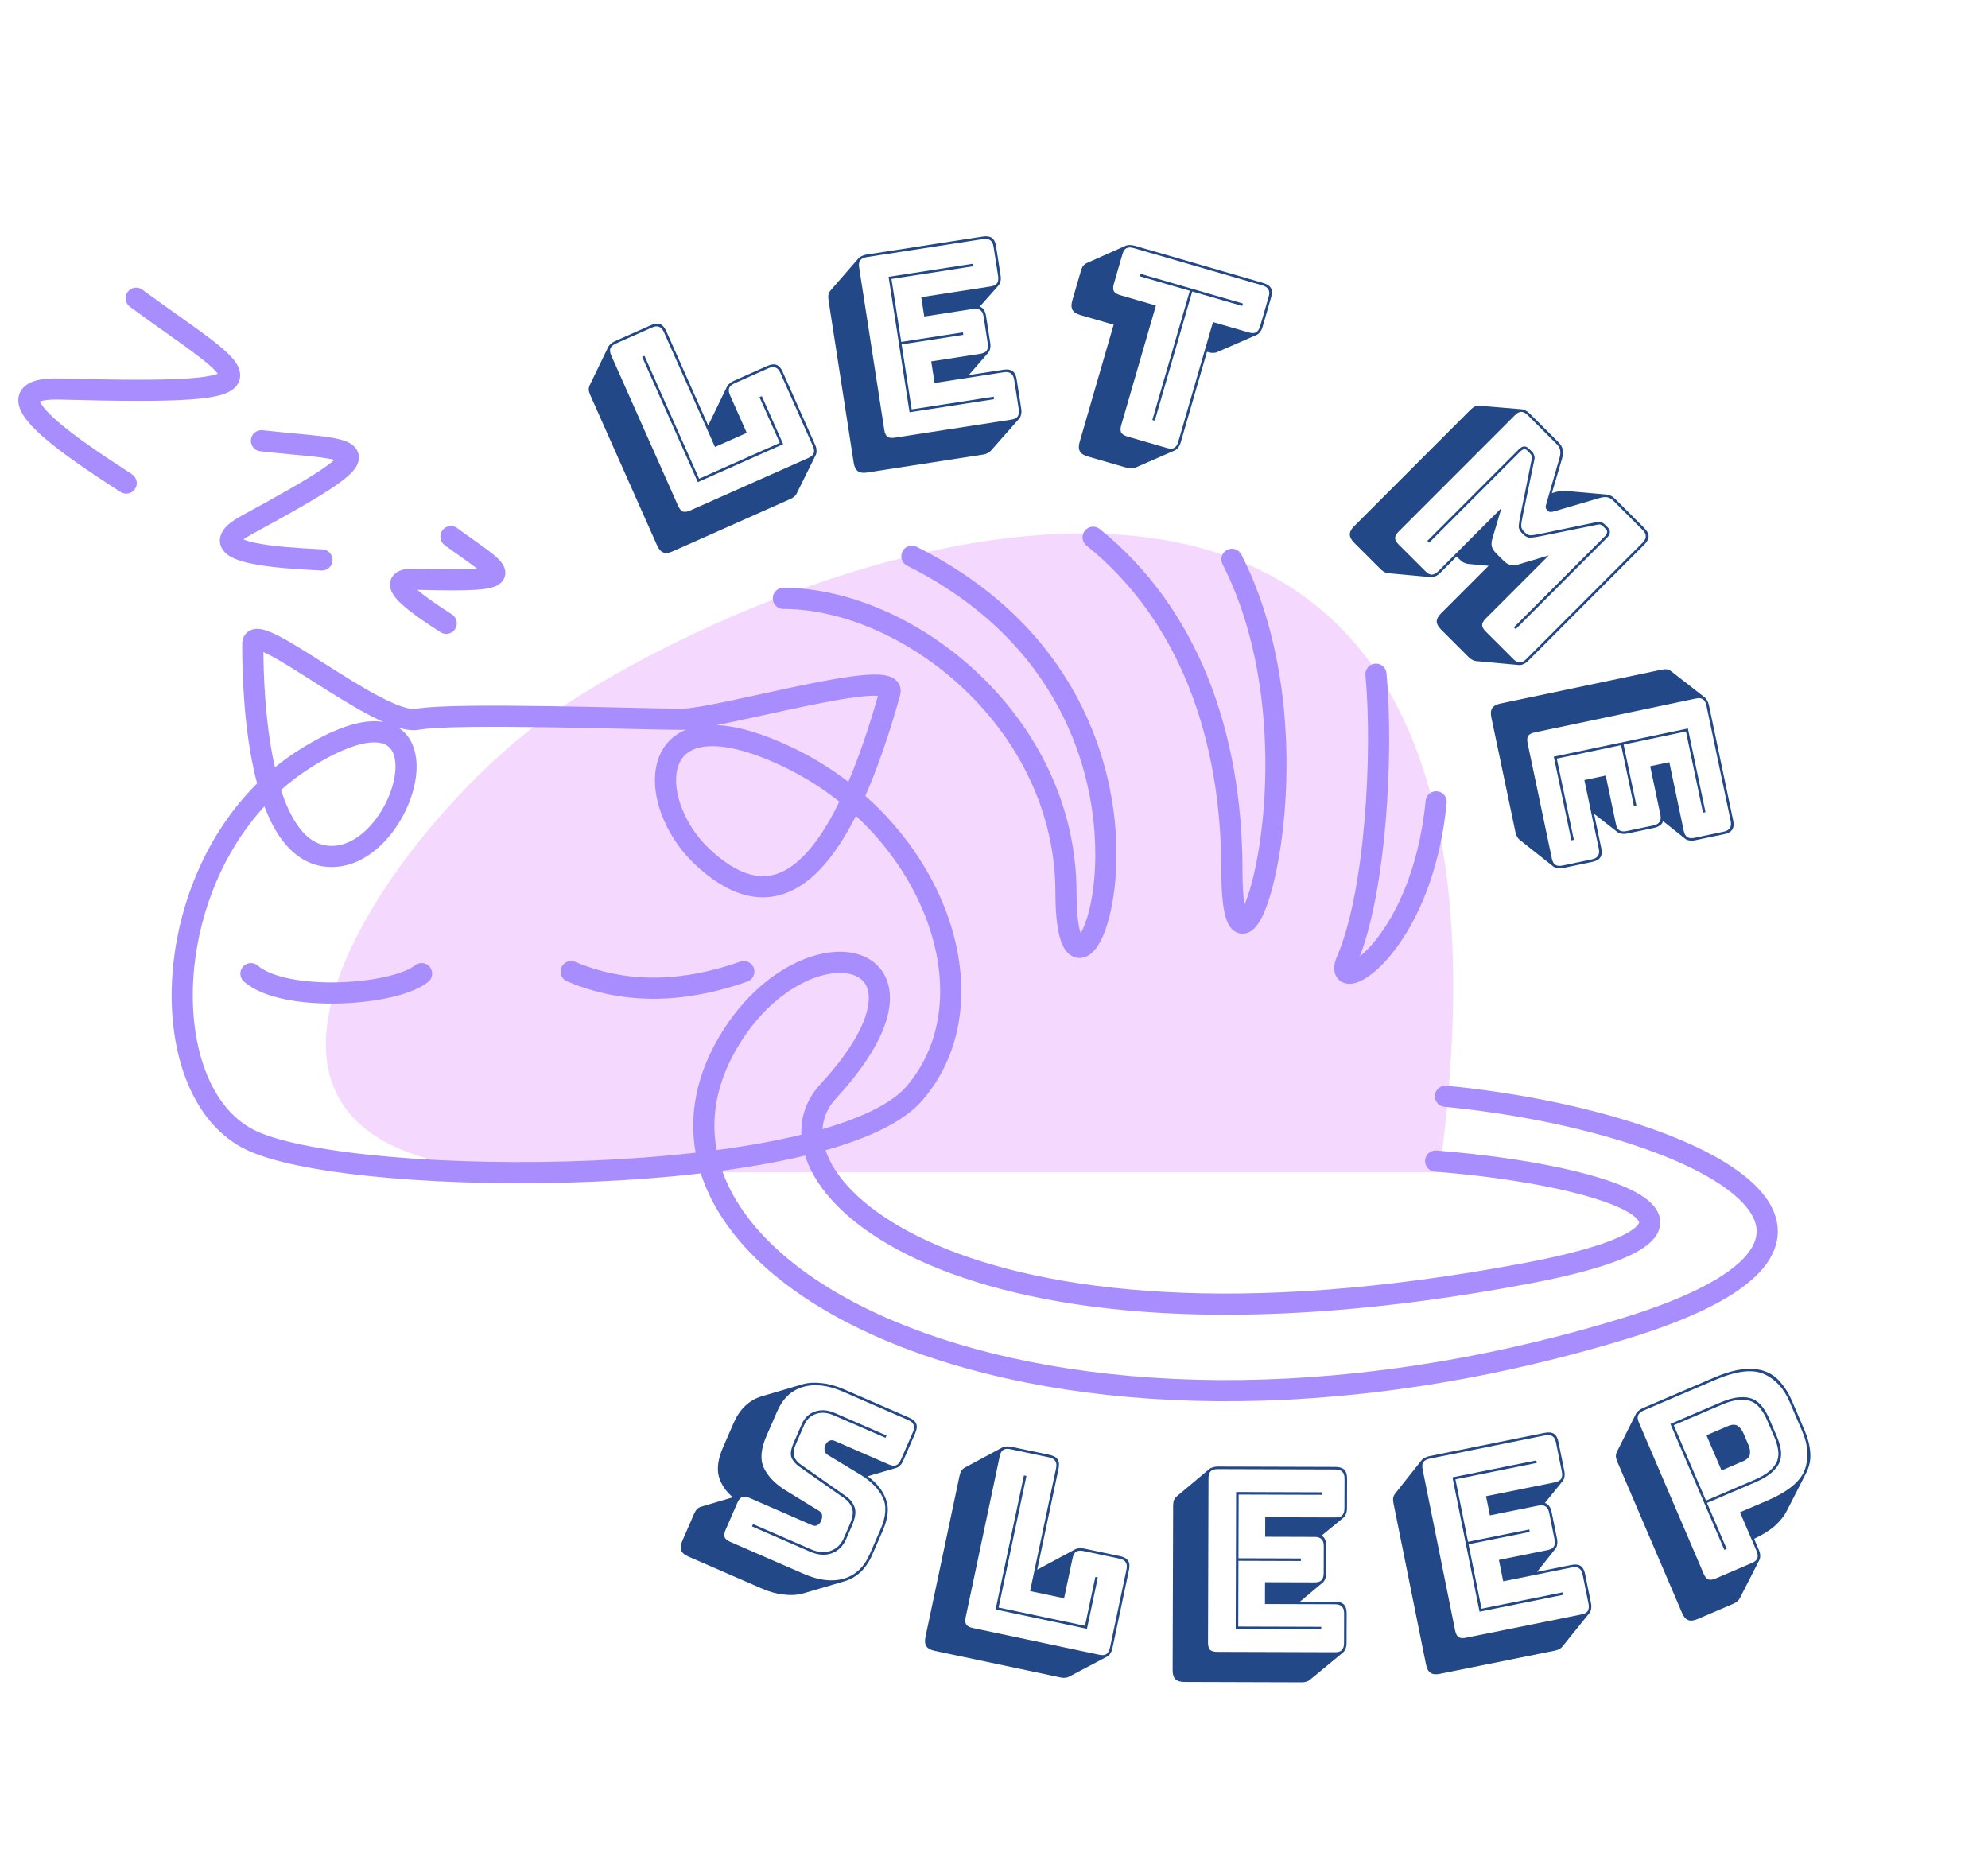 <svg width="188" height="177" viewBox="0 0 188 177" fill="none" xmlns="http://www.w3.org/2000/svg">
<path d="M136.122 110.851C148.069 23.796 74.712 51.712 51.675 67.859C37.927 77.495 12.603 110.851 51.604 110.851L136.122 110.851Z" fill="#F4D8FE"/>
<path fill-rule="evenodd" clip-rule="evenodd" d="M24.312 61.467C24.312 61.467 24.315 61.467 24.322 61.467C24.316 61.467 24.312 61.467 24.312 61.467ZM24.908 61.663C25.043 61.721 25.201 61.796 25.384 61.888C26.45 62.428 27.905 63.353 29.539 64.391C29.63 64.449 29.722 64.507 29.814 64.566C31.53 65.656 33.402 66.836 35.075 67.701C35.474 67.908 35.868 68.1 36.253 68.27C35.397 68.123 34.415 68.21 33.326 68.513C31.981 68.887 30.404 69.609 28.571 70.734C27.661 71.292 26.804 71.905 25.998 72.565C25.935 72.285 25.875 72.002 25.819 71.716C25.039 67.784 24.925 63.601 24.908 61.663ZM24.313 74.086C24.139 73.433 23.988 72.769 23.857 72.105C22.905 67.306 22.905 62.203 22.905 60.892V60.885C22.905 60.535 23.013 60.066 23.44 59.745C23.824 59.456 24.259 59.45 24.529 59.478C25.067 59.533 25.698 59.805 26.288 60.104C27.445 60.69 28.978 61.664 30.565 62.673C30.672 62.741 30.779 62.81 30.887 62.878C32.616 63.977 34.413 65.108 35.993 65.925C36.783 66.333 37.49 66.648 38.086 66.841C38.707 67.042 39.093 67.072 39.292 67.035C40.281 66.855 42.151 66.776 44.362 66.746C46.606 66.715 49.293 66.735 51.972 66.776C54.673 66.817 57.354 66.878 59.58 66.929C61.792 66.979 63.555 67.019 64.442 67.019C65.207 67.019 66.816 66.732 68.926 66.291C69.843 66.099 70.871 65.874 71.931 65.642C73.19 65.367 74.494 65.082 75.711 64.831C77.996 64.358 80.206 63.95 81.812 63.826C82.59 63.766 83.347 63.761 83.918 63.91C84.199 63.983 84.585 64.13 84.866 64.471C85.198 64.874 85.234 65.359 85.116 65.769C84.05 69.575 82.953 72.71 81.831 75.259C85.342 78.374 87.957 82.187 89.456 86.15C91.815 92.385 91.448 99.124 87.253 104.018C86.139 105.318 84.431 106.385 82.379 107.273C80.314 108.166 77.822 108.91 75.061 109.522C69.537 110.745 62.837 111.458 56.093 111.744C49.345 112.029 42.523 111.887 36.745 111.386C31.012 110.889 26.177 110.03 23.494 108.818C20.671 107.544 18.696 105.004 17.532 101.899C16.368 98.793 15.986 95.056 16.384 91.224C17.011 85.191 19.59 78.774 24.313 74.086ZM80.941 77.151C83.992 79.976 86.264 83.366 87.585 86.858C89.766 92.621 89.323 98.53 85.734 102.716C84.903 103.686 83.51 104.605 81.585 105.437C79.674 106.264 77.314 106.974 74.628 107.569C69.258 108.758 62.682 109.463 56.008 109.745C49.339 110.027 42.602 109.886 36.918 109.393C31.189 108.897 26.66 108.054 24.317 106.996C22.113 106 20.44 103.959 19.405 101.197C18.369 98.434 18.001 95.017 18.373 91.431C18.929 86.081 21.114 80.489 25.002 76.256C25.341 77.154 25.738 77.996 26.203 78.743C27.357 80.594 29.029 81.991 31.364 81.991C33.648 81.991 35.589 80.609 36.944 78.914C38.304 77.212 39.213 75.031 39.373 73.087C39.507 71.465 39.107 69.718 37.683 68.81C38.339 69.003 39.026 69.117 39.65 69.003C40.445 68.859 42.142 68.776 44.39 68.745C46.605 68.715 49.269 68.735 51.941 68.776C54.591 68.816 57.26 68.876 59.493 68.927C61.74 68.978 63.545 69.019 64.442 69.019C64.574 69.019 64.721 69.013 64.88 69.002C63.66 69.497 62.804 70.383 62.339 71.537C61.711 73.094 61.859 74.981 62.468 76.746C63.083 78.53 64.205 80.31 65.702 81.719C67.139 83.072 68.721 84.159 70.418 84.618C72.161 85.089 73.961 84.877 75.718 83.747C77.435 82.643 79.058 80.698 80.605 77.799C80.717 77.588 80.829 77.372 80.941 77.151ZM80.226 73.933C81.167 71.717 82.105 69.028 83.03 65.795C82.773 65.78 82.422 65.785 81.966 65.82C80.502 65.933 78.407 66.315 76.117 66.789C74.862 67.049 73.614 67.322 72.395 67.588C71.35 67.817 70.325 68.041 69.336 68.248C68.792 68.362 68.262 68.47 67.758 68.567C69.675 68.647 72.051 69.315 74.925 70.683C76.839 71.595 78.612 72.692 80.226 73.933ZM83.468 65.863C83.468 65.863 83.465 65.862 83.459 65.859C83.465 65.861 83.468 65.863 83.468 65.863ZM79.375 75.806C79.197 76.173 79.018 76.523 78.84 76.858C77.376 79.604 75.952 81.219 74.636 82.065C73.361 82.885 72.144 83.013 70.94 82.687C69.69 82.349 68.392 81.504 67.073 80.263C65.814 79.077 64.869 77.574 64.359 76.094C63.842 74.596 63.809 73.24 64.194 72.284C64.546 71.411 65.303 70.726 66.801 70.585C68.37 70.438 70.731 70.901 74.065 72.489C75.998 73.409 77.775 74.533 79.375 75.806ZM26.577 74.702C27.511 73.869 28.523 73.109 29.617 72.438C31.351 71.374 32.754 70.748 33.862 70.44C34.976 70.13 35.727 70.158 36.211 70.314C37.015 70.573 37.507 71.388 37.38 72.923C37.256 74.425 36.524 76.237 35.381 77.666C34.233 79.102 32.809 79.991 31.364 79.991C29.969 79.991 28.844 79.199 27.9 77.685C27.378 76.847 26.941 75.83 26.577 74.702Z" fill="#A88DFF"/>
<path fill-rule="evenodd" clip-rule="evenodd" d="M75.81 93.003C73.816 94.034 71.692 95.887 69.965 98.67C66.741 103.865 66.879 108.977 69.659 113.567C72.479 118.224 78.079 122.427 85.93 125.488C101.611 131.602 125.873 132.999 153.137 124.732C156.693 123.654 159.429 122.551 161.459 121.453C163.499 120.35 164.763 119.285 165.45 118.313C166.114 117.375 166.238 116.536 166.03 115.746C165.809 114.907 165.174 113.987 164.049 113.025C161.794 111.095 157.902 109.28 153.022 107.802C148.17 106.333 142.441 105.227 136.596 104.66C136.046 104.607 135.644 104.118 135.697 103.568C135.751 103.019 136.239 102.616 136.789 102.67C142.749 103.247 148.609 104.376 153.602 105.888C158.568 107.392 162.777 109.305 165.349 111.505C166.638 112.607 167.599 113.853 167.964 115.237C168.342 116.67 168.043 118.111 167.083 119.468C166.147 120.791 164.586 122.035 162.41 123.212C160.224 124.395 157.352 125.544 153.718 126.646C126.114 135.016 101.381 133.66 85.204 127.352C77.125 124.202 71.081 119.776 67.948 114.603C64.774 109.362 64.65 103.441 68.266 97.615C70.168 94.55 72.552 92.436 74.892 91.226C77.201 90.032 79.581 89.668 81.404 90.322C82.335 90.656 83.121 91.26 83.615 92.142C84.106 93.019 84.261 94.082 84.096 95.256C83.77 97.57 82.187 100.476 79.047 103.884C77.534 105.526 77.305 107.755 78.739 110.237C80.203 112.77 83.398 115.506 88.613 117.742C99.021 122.203 117.128 124.512 143.981 119.467C146.816 118.934 149.051 118.394 150.762 117.858C152.488 117.319 153.626 116.8 154.306 116.335C154.644 116.104 154.829 115.913 154.922 115.777C155.007 115.654 155.004 115.597 155.004 115.588L155.004 115.587C155.002 115.551 154.946 115.282 154.298 114.836C153.049 113.977 150.556 113.121 147.198 112.396C143.886 111.681 139.868 111.122 135.685 110.79C135.134 110.746 134.724 110.264 134.767 109.714C134.811 109.163 135.293 108.752 135.843 108.796C140.095 109.134 144.203 109.704 147.62 110.441C150.991 111.169 153.83 112.087 155.431 113.188C156.208 113.722 156.956 114.48 157.002 115.498C157.049 116.557 156.324 117.377 155.435 117.985C154.514 118.616 153.157 119.205 151.36 119.767C149.548 120.334 147.232 120.891 144.351 121.432C117.271 126.521 98.725 124.252 87.825 119.58C82.386 117.249 78.765 114.28 77.007 111.238C75.219 108.144 75.363 104.93 77.577 102.528C80.611 99.236 81.873 96.697 82.115 94.978C82.233 94.136 82.103 93.535 81.87 93.12C81.641 92.711 81.265 92.397 80.729 92.204C79.616 91.805 77.836 91.956 75.81 93.003Z" fill="#A88DFF"/>
<path fill-rule="evenodd" clip-rule="evenodd" d="M71.287 91.545C71.469 92.067 71.194 92.637 70.673 92.82C66.69 94.214 60.372 95.661 53.619 92.796C53.11 92.581 52.873 91.994 53.089 91.485C53.304 90.977 53.891 90.74 54.4 90.955C60.48 93.534 66.218 92.26 70.012 90.932C70.534 90.749 71.104 91.024 71.287 91.545Z" fill="#A88DFF"/>
<path fill-rule="evenodd" clip-rule="evenodd" d="M40.656 91.452C40.998 91.886 40.922 92.515 40.488 92.856C39.627 93.533 38.293 94.009 36.856 94.331C35.385 94.66 33.678 94.855 31.968 94.893C30.26 94.93 28.518 94.812 26.983 94.499C25.473 94.192 24.044 93.673 23.072 92.823C22.657 92.459 22.615 91.827 22.978 91.412C23.342 90.996 23.974 90.954 24.389 91.317C24.974 91.829 25.999 92.258 27.382 92.539C28.738 92.816 30.327 92.928 31.924 92.893C33.521 92.858 35.095 92.676 36.419 92.379C37.777 92.076 38.752 91.677 39.252 91.284C39.686 90.943 40.315 91.018 40.656 91.452Z" fill="#A88DFF"/>
<path fill-rule="evenodd" clip-rule="evenodd" d="M15.729 31.486C14.696 30.753 13.543 29.935 12.281 29.007C11.837 28.68 11.741 28.054 12.069 27.609C12.396 27.164 13.022 27.069 13.467 27.396C14.652 28.268 15.795 29.08 16.837 29.82C18.044 30.677 19.116 31.439 19.964 32.088C20.764 32.7 21.448 33.273 21.919 33.8C22.155 34.064 22.373 34.354 22.52 34.668C22.668 34.985 22.772 35.389 22.676 35.828C22.477 36.73 21.622 37.125 20.965 37.326C20.223 37.553 19.199 37.694 17.905 37.782C15.3 37.96 11.326 37.937 5.678 37.786C4.692 37.759 4.115 37.846 3.813 37.954C3.798 37.96 3.784 37.965 3.771 37.97C3.805 38.048 3.867 38.167 3.986 38.335C4.232 38.682 4.622 39.1 5.138 39.572C6.971 41.246 9.916 43.168 11.786 44.389C12.041 44.556 12.276 44.709 12.486 44.847C12.947 45.151 13.075 45.771 12.771 46.232C12.467 46.693 11.847 46.821 11.386 46.517C11.188 46.387 10.961 46.239 10.711 46.076C8.863 44.871 5.756 42.845 3.789 41.049C3.226 40.534 2.719 40.006 2.354 39.49C2.016 39.014 1.668 38.367 1.741 37.665C1.828 36.816 2.455 36.317 3.138 36.072C3.791 35.837 4.665 35.758 5.732 35.786C11.388 35.938 15.272 35.957 17.769 35.787C19.026 35.701 19.864 35.571 20.38 35.413C20.469 35.386 20.54 35.361 20.597 35.338C20.555 35.281 20.5 35.213 20.429 35.133C20.09 34.755 19.534 34.277 18.748 33.676C17.905 33.03 16.893 32.312 15.729 31.486ZM20.803 35.231C20.803 35.232 20.802 35.233 20.799 35.235C20.801 35.233 20.802 35.231 20.803 35.231ZM3.66 38.026C3.66 38.025 3.661 38.024 3.666 38.02C3.662 38.024 3.66 38.026 3.66 38.026Z" fill="#A88DFF"/>
<path fill-rule="evenodd" clip-rule="evenodd" d="M27.677 42.98C26.769 42.895 25.751 42.8 24.614 42.673C24.065 42.612 23.669 42.118 23.73 41.569C23.791 41.02 24.286 40.624 24.835 40.685C25.878 40.801 26.884 40.896 27.804 40.983C28.876 41.084 29.832 41.174 30.598 41.274C31.322 41.369 31.979 41.483 32.49 41.651C32.746 41.735 33.015 41.848 33.251 42.013C33.49 42.179 33.751 42.44 33.873 42.826C34.125 43.621 33.627 44.285 33.283 44.654C32.878 45.088 32.267 45.56 31.486 46.085C29.908 47.145 27.403 48.572 23.817 50.516C23.45 50.715 23.198 50.882 23.029 51.013C23.278 51.116 23.621 51.218 24.051 51.313C25.778 51.693 28.287 51.83 29.901 51.919C30.122 51.931 30.326 51.942 30.508 51.953C31.06 51.985 31.48 52.459 31.448 53.01C31.416 53.561 30.942 53.982 30.391 53.95C30.222 53.94 30.028 53.929 29.814 53.917C28.227 53.831 25.525 53.685 23.622 53.266C23.075 53.146 22.545 52.993 22.105 52.791C21.708 52.609 21.176 52.294 20.925 51.732C20.613 51.036 20.887 50.384 21.265 49.938C21.622 49.516 22.177 49.13 22.864 48.758C26.457 46.81 28.882 45.425 30.37 44.425C30.953 44.033 31.358 43.723 31.624 43.482C31.311 43.403 30.888 43.329 30.339 43.257C29.579 43.158 28.697 43.076 27.677 42.98ZM31.971 43.097C31.972 43.097 31.969 43.103 31.962 43.115C31.966 43.103 31.97 43.097 31.971 43.097Z" fill="#A88DFF"/>
<path fill-rule="evenodd" clip-rule="evenodd" d="M43.685 52.725C43.204 52.384 42.661 51.999 42.048 51.548C41.604 51.221 41.508 50.595 41.836 50.15C42.163 49.705 42.789 49.61 43.234 49.937C43.77 50.332 44.303 50.711 44.794 51.059C45.371 51.47 45.891 51.839 46.29 52.145C46.67 52.435 47.024 52.729 47.281 53.016C47.409 53.16 47.548 53.34 47.648 53.552C47.749 53.768 47.837 54.079 47.758 54.435C47.597 55.17 46.916 55.433 46.593 55.532C46.185 55.657 45.654 55.726 45.038 55.768C43.822 55.851 42.003 55.842 39.47 55.776C40.3 56.508 41.568 57.337 42.416 57.891C42.537 57.97 42.65 58.043 42.751 58.11C43.212 58.413 43.34 59.034 43.036 59.495C42.732 59.956 42.112 60.084 41.651 59.78C41.561 59.721 41.457 59.653 41.341 59.578C40.48 59.017 38.979 58.038 38.02 57.163C37.744 56.91 37.474 56.633 37.272 56.346C37.096 56.099 36.834 55.659 36.889 55.129C36.959 54.452 37.464 54.09 37.894 53.936C38.294 53.792 38.782 53.757 39.304 53.771C41.96 53.842 43.759 53.85 44.902 53.773C44.974 53.768 45.041 53.762 45.106 53.757C45.096 53.749 45.085 53.741 45.075 53.733C44.68 53.431 44.221 53.105 43.685 52.725ZM46.103 53.583C46.104 53.583 46.095 53.588 46.074 53.596C46.091 53.587 46.102 53.582 46.103 53.583ZM38.853 55.107C38.853 55.107 38.855 55.111 38.858 55.119C38.854 55.111 38.852 55.107 38.853 55.107Z" fill="#A88DFF"/>
<path fill-rule="evenodd" clip-rule="evenodd" d="M85.338 52.15C85.585 51.656 86.186 51.456 86.68 51.703C101.845 59.286 105.626 72.236 105.581 80.933C105.57 83.105 105.321 85.029 104.944 86.555C104.58 88.027 104.06 89.285 103.399 89.972C103.067 90.316 102.495 90.717 101.771 90.554C101.088 90.4 100.7 89.834 100.484 89.366C100.035 88.396 99.808 86.752 99.808 84.445C99.808 76.662 96.214 69.947 91.163 65.162C86.097 60.362 79.65 57.584 74.075 57.584C73.523 57.584 73.075 57.136 73.075 56.584C73.075 56.031 73.523 55.584 74.075 55.584C80.259 55.584 87.178 58.631 92.539 63.71C97.914 68.803 101.808 76.018 101.808 84.445C101.808 86.406 101.985 87.613 102.196 88.258C102.445 87.84 102.744 87.121 103.002 86.075C103.337 84.72 103.571 82.956 103.581 80.923C103.623 72.799 100.116 60.657 85.785 53.492C85.291 53.245 85.091 52.644 85.338 52.15ZM101.898 88.639C101.898 88.639 101.901 88.637 101.906 88.634C101.9 88.638 101.898 88.64 101.898 88.639ZM102.39 88.687C102.395 88.692 102.397 88.695 102.397 88.695C102.397 88.695 102.395 88.693 102.39 88.687Z" fill="#A88DFF"/>
<path fill-rule="evenodd" clip-rule="evenodd" d="M102.594 50.176C102.941 49.746 103.57 49.679 104 50.026C113.293 57.529 117.5 69.24 117.5 82.376C117.5 83.811 117.576 84.841 117.689 85.533C117.797 85.288 117.909 84.997 118.022 84.662C118.385 83.594 118.739 82.144 119.026 80.406C120.178 73.418 120.158 62.248 115.609 53.343C115.358 52.852 115.553 52.249 116.045 51.998C116.537 51.747 117.139 51.942 117.39 52.434C122.208 61.865 122.188 73.519 120.999 80.731C120.7 82.544 120.323 84.105 119.917 85.304C119.714 85.902 119.498 86.429 119.271 86.859C119.056 87.265 118.784 87.677 118.434 87.952C118.251 88.096 117.996 88.242 117.676 88.282C117.332 88.326 117.008 88.235 116.743 88.056C116.286 87.748 116.061 87.22 115.929 86.798C115.644 85.88 115.5 84.411 115.5 82.376C115.5 69.645 111.43 58.595 102.744 51.582C102.314 51.235 102.247 50.605 102.594 50.176Z" fill="#A88DFF"/>
<path fill-rule="evenodd" clip-rule="evenodd" d="M130.03 62.756C130.58 62.705 131.067 63.109 131.118 63.659C131.47 67.436 131.468 72.67 131.033 77.762C130.632 82.449 129.856 87.119 128.597 90.44C128.935 90.167 129.319 89.8 129.728 89.334C131.714 87.067 134.146 82.607 134.818 75.726C134.871 75.176 135.36 74.774 135.91 74.828C136.46 74.881 136.862 75.37 136.808 75.92C136.1 83.178 133.519 88.042 131.232 90.652C130.66 91.305 130.096 91.828 129.574 92.213C129.069 92.585 128.539 92.876 128.035 92.984C127.781 93.039 127.458 93.063 127.13 92.956C126.766 92.837 126.467 92.579 126.304 92.214C126.157 91.884 126.155 91.546 126.193 91.274C126.232 90.994 126.324 90.709 126.446 90.428C127.758 87.392 128.611 82.611 129.04 77.591C129.467 72.595 129.465 67.483 129.127 63.845C129.076 63.295 129.48 62.807 130.03 62.756ZM127.597 91.032C127.597 91.032 127.599 91.031 127.602 91.031C127.599 91.032 127.597 91.032 127.597 91.032ZM128.172 91.564C128.172 91.567 128.172 91.569 128.172 91.569C128.172 91.569 128.172 91.567 128.172 91.564Z" fill="#A88DFF"/>
<path d="M74.762 47.179L63.599 52.142C63.248 52.298 62.957 52.331 62.724 52.242C62.492 52.153 62.298 51.933 62.142 51.582L55.824 37.371C55.739 37.181 55.69 37.011 55.675 36.859C55.675 36.702 55.707 36.556 55.77 36.423L57.536 32.775C57.583 32.684 57.659 32.598 57.763 32.517C57.875 32.414 58.004 32.331 58.15 32.266L61.55 30.754C61.9 30.598 62.192 30.565 62.424 30.654C62.657 30.744 62.851 30.964 63.007 31.315L66.975 40.24L66.999 40.177L68.766 36.529C68.813 36.438 68.888 36.352 68.992 36.27C69.104 36.168 69.234 36.084 69.38 36.019L72.56 34.605C72.91 34.45 73.202 34.416 73.434 34.505C73.667 34.595 73.861 34.815 74.017 35.166L77.088 42.074C77.173 42.264 77.215 42.438 77.215 42.595C77.23 42.746 77.205 42.889 77.142 43.022L75.344 46.658C75.311 46.742 75.239 46.836 75.127 46.938C75.03 47.034 74.908 47.114 74.762 47.179ZM76.43 43.312C76.708 43.188 76.88 43.042 76.945 42.873C77.018 42.683 76.992 42.449 76.869 42.171L73.798 35.263C73.674 34.986 73.52 34.817 73.337 34.759C73.162 34.679 72.935 34.701 72.657 34.825L69.477 36.239C69.199 36.362 69.024 36.519 68.951 36.709C68.886 36.878 68.915 37.101 69.039 37.379L70.618 40.932L67.614 42.268L62.788 31.412C62.664 31.134 62.51 30.966 62.327 30.908C62.151 30.828 61.925 30.85 61.647 30.974L58.248 32.485C57.97 32.608 57.795 32.765 57.721 32.955C57.657 33.124 57.686 33.348 57.809 33.625L64.127 47.836C64.251 48.114 64.4 48.293 64.576 48.372C64.76 48.431 64.99 48.398 65.268 48.275L76.43 43.312ZM65.991 45.589L60.726 33.747L60.946 33.649L66.113 45.272L73.745 41.879L71.824 37.559L72.043 37.462L74.062 42.001L65.991 45.589Z" fill="#224887"/>
<path d="M92.997 42.979L81.992 44.685C81.612 44.744 81.322 44.7 81.121 44.553C80.921 44.406 80.791 44.142 80.732 43.763L78.35 28.394C78.318 28.189 78.315 28.011 78.34 27.862C78.382 27.709 78.45 27.577 78.546 27.465L81.205 24.406C81.274 24.331 81.37 24.267 81.491 24.216C81.626 24.146 81.773 24.099 81.931 24.075L92.935 22.369C93.315 22.311 93.605 22.355 93.806 22.502C94.007 22.649 94.137 22.912 94.195 23.291L94.626 26.066C94.657 26.272 94.653 26.451 94.612 26.603C94.586 26.752 94.525 26.883 94.429 26.995L92.651 28.995C92.821 29.05 92.95 29.151 93.038 29.299C93.141 29.445 93.213 29.645 93.252 29.898L93.645 32.435C93.677 32.641 93.673 32.82 93.631 32.972C93.606 33.122 93.545 33.252 93.449 33.364L91.614 35.47L94.887 34.963C95.267 34.904 95.557 34.948 95.758 35.095C95.959 35.242 96.088 35.505 96.147 35.885L96.577 38.66C96.609 38.865 96.605 39.044 96.563 39.196C96.538 39.346 96.477 39.477 96.381 39.589L93.695 42.628C93.642 42.701 93.547 42.772 93.412 42.842C93.293 42.909 93.155 42.955 92.997 42.979ZM95.619 39.683C95.919 39.636 96.123 39.54 96.23 39.394C96.35 39.229 96.387 38.997 96.34 38.697L95.91 35.922C95.864 35.621 95.759 35.419 95.597 35.314C95.449 35.192 95.224 35.154 94.924 35.2L88.378 36.215L88.062 34.175L92.687 33.458C92.987 33.412 93.191 33.315 93.298 33.169C93.418 33.005 93.455 32.773 93.408 32.472L93.015 29.934C92.968 29.634 92.864 29.432 92.702 29.327C92.554 29.204 92.329 29.166 92.029 29.213L87.404 29.93L87.121 28.104L93.667 27.089C93.967 27.043 94.171 26.946 94.278 26.8C94.398 26.636 94.435 26.403 94.388 26.103L93.958 23.328C93.912 23.028 93.807 22.825 93.645 22.721C93.497 22.598 93.272 22.56 92.972 22.607L81.968 24.312C81.667 24.359 81.457 24.464 81.337 24.628C81.23 24.775 81.199 24.998 81.246 25.298L83.628 40.667C83.674 40.967 83.772 41.179 83.921 41.301C84.082 41.406 84.314 41.435 84.614 41.388L95.619 39.683ZM93.97 37.51L94.007 37.747L86.015 38.985L84.03 26.178L92.022 24.94L92.059 25.177L84.304 26.379L85.226 32.332L91.061 31.427L91.097 31.665L85.263 32.569L86.215 38.712L93.97 37.51Z" fill="#224887"/>
<path d="M106.586 44.243L102.852 43.16C102.483 43.054 102.239 42.891 102.119 42.673C101.999 42.455 101.992 42.162 102.099 41.793L105.314 30.706L102.156 29.79C101.787 29.683 101.543 29.52 101.423 29.302C101.303 29.084 101.296 28.791 101.403 28.422L102.212 25.633C102.27 25.433 102.342 25.271 102.428 25.146C102.53 25.025 102.648 24.935 102.782 24.874L106.484 23.223C106.579 23.184 106.692 23.167 106.824 23.172C106.975 23.166 107.128 23.185 107.282 23.23L119.452 26.759C119.821 26.866 120.066 27.028 120.186 27.246C120.306 27.464 120.312 27.758 120.205 28.127L119.396 30.916C119.339 31.115 119.259 31.276 119.157 31.396C119.071 31.521 118.961 31.614 118.826 31.675L115.108 33.295C115.029 33.339 114.913 33.364 114.762 33.37C114.625 33.38 114.48 33.363 114.327 33.319L114.142 33.265L111.656 41.84C111.598 42.04 111.518 42.2 111.417 42.321C111.33 42.445 111.22 42.538 111.086 42.599L107.367 44.22C107.288 44.264 107.173 44.288 107.021 44.294C106.885 44.305 106.74 44.288 106.586 44.243ZM110.355 42.362C110.647 42.447 110.872 42.446 111.031 42.359C111.209 42.26 111.341 42.065 111.425 41.773L114.707 30.456L118.096 31.438C118.388 31.523 118.613 31.521 118.771 31.434C118.95 31.336 119.081 31.141 119.166 30.849L119.975 28.06C120.059 27.768 120.05 27.54 119.948 27.377C119.865 27.203 119.677 27.074 119.386 26.989L107.215 23.46C106.923 23.376 106.688 23.382 106.509 23.48C106.351 23.568 106.229 23.757 106.144 24.049L105.336 26.838C105.251 27.131 105.25 27.363 105.333 27.537C105.436 27.701 105.633 27.824 105.925 27.909L109.313 28.892L106.032 40.209C105.947 40.501 105.946 40.734 106.029 40.908C106.131 41.071 106.329 41.195 106.621 41.28L110.355 42.362ZM108.974 39.713L112.517 27.496L107.791 26.126L107.858 25.896L117.539 28.703L117.472 28.933L112.747 27.563L109.205 39.78L108.974 39.713Z" fill="#224887"/>
<path d="M143.322 78.737L141.032 67.839C140.953 67.463 140.981 67.171 141.117 66.963C141.253 66.754 141.509 66.611 141.885 66.531L157.104 63.333C157.308 63.29 157.485 63.277 157.636 63.294C157.79 63.327 157.926 63.389 158.043 63.479L161.239 65.97C161.319 66.036 161.387 66.127 161.445 66.246C161.521 66.377 161.576 66.521 161.609 66.678L163.899 77.576C163.978 77.951 163.95 78.243 163.814 78.452C163.678 78.66 163.422 78.804 163.046 78.883L160.298 79.46C160.095 79.503 159.916 79.508 159.762 79.475C159.611 79.458 159.477 79.404 159.36 79.314L157.268 77.645C157.222 77.818 157.128 77.952 156.985 78.048C156.845 78.159 156.649 78.241 156.399 78.294L153.886 78.822C153.682 78.865 153.503 78.87 153.349 78.837C153.198 78.819 153.064 78.766 152.947 78.676L150.747 76.956L151.428 80.197C151.507 80.573 151.478 80.865 151.342 81.073C151.206 81.282 150.95 81.425 150.575 81.504L147.827 82.082C147.623 82.125 147.444 82.129 147.29 82.097C147.139 82.079 147.005 82.025 146.888 81.936L143.71 79.416C143.634 79.366 143.558 79.276 143.482 79.145C143.408 79.029 143.355 78.893 143.322 78.737ZM146.754 81.179C146.817 81.477 146.924 81.675 147.075 81.774C147.246 81.885 147.48 81.909 147.777 81.847L150.525 81.269C150.823 81.207 151.019 81.092 151.115 80.925C151.23 80.77 151.256 80.544 151.193 80.246L149.83 73.764L151.85 73.339L152.813 77.919C152.876 78.217 152.983 78.415 153.134 78.514C153.305 78.625 153.539 78.65 153.836 78.587L156.349 78.059C156.647 77.996 156.843 77.881 156.939 77.714C157.054 77.559 157.08 77.333 157.017 77.035L156.055 72.456L157.863 72.076L159.225 78.558C159.288 78.855 159.395 79.054 159.547 79.153C159.717 79.264 159.951 79.288 160.249 79.226L162.997 78.648C163.294 78.585 163.491 78.471 163.586 78.303C163.701 78.148 163.727 77.922 163.664 77.625L161.374 66.727C161.311 66.429 161.195 66.225 161.024 66.114C160.873 66.015 160.648 65.997 160.351 66.059L145.131 69.258C144.834 69.321 144.628 69.429 144.513 69.584C144.417 69.751 144.401 69.984 144.463 70.281L146.754 81.179ZM148.836 79.417L148.601 79.467L146.938 71.552L159.62 68.886L161.284 76.801L161.049 76.85L159.435 69.17L153.54 70.409L154.754 76.187L154.519 76.236L153.305 70.459L147.222 71.737L148.836 79.417Z" fill="#224887"/>
<path d="M144.162 50.313C144.366 50.516 144.558 50.618 144.739 50.618C144.92 50.618 145.254 50.567 145.74 50.465L150.967 49.377C151.148 49.332 151.295 49.332 151.408 49.377C151.544 49.422 151.657 49.49 151.748 49.58L152.036 49.869C152.195 50.027 152.263 50.185 152.24 50.344C152.24 50.502 152.15 50.672 151.969 50.853L143.334 59.494L143.164 59.325L151.799 50.683C151.889 50.593 151.946 50.491 151.968 50.378C152.014 50.265 151.98 50.152 151.867 50.038L151.612 49.784C151.533 49.705 151.453 49.648 151.374 49.614C151.295 49.581 151.165 49.586 150.984 49.632L145.791 50.685C145.282 50.788 144.915 50.839 144.688 50.839C144.473 50.85 144.241 50.731 143.992 50.483C143.743 50.234 143.619 49.996 143.619 49.77C143.63 49.555 143.686 49.193 143.788 48.684L144.838 43.49C144.884 43.309 144.884 43.173 144.838 43.083C144.804 43.004 144.748 42.925 144.668 42.846L144.414 42.591C144.301 42.478 144.188 42.444 144.074 42.489C143.973 42.523 143.876 42.586 143.786 42.676L135.151 51.317L134.981 51.148L143.616 42.507C143.797 42.325 143.961 42.229 144.108 42.218C144.278 42.206 144.436 42.274 144.583 42.421L144.872 42.71C144.963 42.8 145.031 42.913 145.076 43.049C145.132 43.173 145.138 43.326 145.093 43.507L144.009 48.734C143.907 49.221 143.856 49.555 143.856 49.736C143.856 49.917 143.958 50.109 144.162 50.313ZM134.796 54.016C135.011 54.23 135.209 54.338 135.39 54.338C135.593 54.338 135.803 54.23 136.017 54.015L141.989 48.039L141.141 50.891C141.051 51.185 141.028 51.445 141.074 51.672C141.142 51.898 141.283 52.118 141.498 52.333L142.177 53.012C142.392 53.227 142.607 53.362 142.822 53.419C143.06 53.475 143.326 53.458 143.62 53.368L146.471 52.518L140.499 58.494C140.284 58.709 140.171 58.913 140.16 59.105C140.171 59.297 140.285 59.501 140.5 59.716L143.114 62.328C143.329 62.543 143.527 62.651 143.708 62.651C143.912 62.65 144.121 62.543 144.336 62.328L155.329 51.327C155.544 51.112 155.646 50.908 155.634 50.716C155.645 50.524 155.544 50.32 155.329 50.105L152.578 47.357C152.397 47.176 152.205 47.063 152.001 47.018C151.809 46.984 151.571 47.007 151.288 47.086L147.012 48.343C146.854 48.389 146.73 48.411 146.639 48.411C146.56 48.422 146.486 48.394 146.418 48.326L146.266 48.174C146.198 48.106 146.164 48.027 146.164 47.936C146.175 47.857 146.203 47.738 146.248 47.58L147.486 43.286C147.565 43.003 147.582 42.76 147.536 42.556C147.502 42.364 147.395 42.177 147.214 41.996L144.481 39.265C144.266 39.05 144.056 38.943 143.853 38.943C143.672 38.943 143.474 39.05 143.259 39.265L132.266 50.266C132.051 50.481 131.938 50.685 131.926 50.877C131.938 51.069 132.051 51.273 132.266 51.488L134.796 54.016ZM135.322 54.575L131.283 54.203C131.192 54.203 131.079 54.17 130.943 54.102C130.819 54.045 130.7 53.961 130.587 53.847L128.057 51.32C127.786 51.048 127.65 50.788 127.65 50.539C127.65 50.29 127.785 50.03 128.057 49.758L139.05 38.758C139.197 38.61 139.338 38.503 139.474 38.435C139.621 38.378 139.768 38.356 139.915 38.367L143.954 38.705C144.056 38.716 144.164 38.756 144.277 38.824C144.413 38.892 144.537 38.982 144.65 39.095L147.383 41.826C147.598 42.041 147.729 42.262 147.774 42.488C147.831 42.726 147.814 43.014 147.723 43.354L146.757 46.629L147.181 46.51C147.306 46.476 147.425 46.448 147.538 46.425C147.674 46.403 147.792 46.397 147.894 46.408L151.916 46.763C152.075 46.786 152.216 46.825 152.341 46.882C152.476 46.95 152.612 47.051 152.748 47.187L155.498 49.935C155.77 50.207 155.906 50.467 155.906 50.716C155.906 50.965 155.77 51.225 155.499 51.497L144.506 62.498C144.359 62.645 144.212 62.746 144.065 62.803C143.929 62.871 143.787 62.899 143.64 62.888L139.601 62.516C139.511 62.516 139.397 62.482 139.262 62.414C139.137 62.358 139.018 62.273 138.905 62.16L136.291 59.547C136.008 59.265 135.866 58.999 135.866 58.75C135.878 58.512 136.019 58.258 136.29 57.986L140.769 53.504L138.936 53.335C138.766 53.324 138.597 53.279 138.427 53.2C138.28 53.121 138.127 53.002 137.969 52.843L137.748 52.623L136.187 54.185C136.04 54.332 135.893 54.434 135.746 54.49C135.61 54.558 135.469 54.587 135.322 54.575Z" fill="#224887"/>
<path d="M65.086 147.187C64.734 147.034 64.512 146.841 64.421 146.61C64.33 146.378 64.361 146.086 64.514 145.734L65.635 143.16C65.718 142.969 65.81 142.817 65.912 142.704C66.028 142.598 66.156 142.523 66.297 142.48L69.303 141.589C68.627 141.016 68.184 140.352 67.972 139.596C67.781 138.832 67.915 137.922 68.375 136.866L69.381 134.556C69.668 133.896 70.034 133.357 70.477 132.939C70.921 132.521 71.425 132.226 71.989 132.053L75.894 130.9C76.43 130.749 77.03 130.714 77.694 130.793C78.364 130.858 79.073 131.053 79.821 131.379L85.982 134.061C86.334 134.215 86.556 134.407 86.647 134.639C86.738 134.87 86.707 135.162 86.554 135.514L85.414 138.133C85.331 138.324 85.231 138.472 85.115 138.579C85.013 138.692 84.892 138.77 84.751 138.813L82.052 139.601C82.887 140.209 83.459 140.92 83.767 141.735C84.096 142.542 84.002 143.539 83.485 144.727L82.479 147.038C82.192 147.698 81.826 148.237 81.383 148.654C80.939 149.072 80.428 149.364 79.849 149.531L75.976 150.672C75.418 150.831 74.808 150.87 74.144 150.791C73.474 150.726 72.773 150.534 72.039 150.214L65.086 147.187ZM76.018 148.832C77.426 149.445 78.677 149.597 79.772 149.288C80.887 148.971 81.716 148.189 82.259 146.942L83.265 144.631C83.801 143.399 83.869 142.382 83.468 141.579C83.067 140.776 82.385 140.078 81.422 139.484L78.335 137.617C78.151 137.519 78.036 137.382 77.991 137.205C77.946 137.028 77.965 136.844 78.048 136.654C78.131 136.463 78.249 136.331 78.403 136.259C78.563 136.171 78.739 136.169 78.929 136.252L84.056 138.484C84.335 138.606 84.559 138.633 84.727 138.567C84.917 138.493 85.072 138.316 85.194 138.037L86.334 135.419C86.455 135.14 86.475 134.913 86.394 134.738C86.334 134.555 86.165 134.403 85.886 134.282L79.725 131.599C78.302 130.98 77.04 130.832 75.939 131.155C74.845 131.464 74.027 132.242 73.484 133.489L72.478 135.799C71.941 137.032 71.866 138.046 72.252 138.842C72.653 139.645 73.335 140.343 74.298 140.937L77.398 142.836C77.582 142.934 77.693 143.061 77.73 143.216C77.781 143.378 77.753 143.584 77.644 143.833C77.568 144.01 77.449 144.141 77.289 144.229C77.15 144.308 76.985 144.306 76.794 144.223L70.875 141.645C70.596 141.524 70.362 141.501 70.173 141.575C70.004 141.642 69.859 141.814 69.738 142.093L68.617 144.667C68.496 144.946 68.465 145.177 68.525 145.36C68.606 145.535 68.786 145.683 69.064 145.804L76.018 148.832ZM83.836 135.745L83.74 135.965L78.855 133.838C78.239 133.57 77.674 133.524 77.16 133.702C76.647 133.88 76.278 134.225 76.055 134.739L75.269 136.543C75.045 137.057 74.992 137.461 75.108 137.756C75.224 138.05 75.437 138.301 75.749 138.506L79.98 141.474C80.382 141.753 80.659 142.101 80.809 142.515C80.975 142.937 80.892 143.529 80.56 144.291L80.004 145.568C79.723 146.213 79.27 146.653 78.645 146.887C78.026 147.106 77.342 147.052 76.594 146.727L71.115 144.341L71.211 144.121L76.69 146.507C77.365 146.801 77.98 146.85 78.536 146.656C79.112 146.453 79.529 146.059 79.784 145.472L80.34 144.196C80.64 143.506 80.72 142.982 80.579 142.624C80.459 142.258 80.213 141.942 79.841 141.675L75.609 138.707C75.26 138.468 75.008 138.184 74.855 137.855C74.722 137.518 74.787 137.049 75.049 136.447L75.834 134.643C76.09 134.056 76.503 133.669 77.073 133.481C77.65 133.278 78.276 133.324 78.951 133.618L83.836 135.745Z" fill="#224887"/>
<path d="M100.322 158.629L88.37 156.102C87.994 156.022 87.739 155.878 87.603 155.67C87.467 155.461 87.439 155.169 87.518 154.793L90.735 139.578C90.778 139.374 90.838 139.207 90.915 139.076C91.007 138.948 91.118 138.849 91.248 138.778L94.818 136.859C94.91 136.813 95.021 136.788 95.153 136.783C95.304 136.766 95.458 136.774 95.614 136.807L99.254 137.576C99.629 137.656 99.885 137.8 100.021 138.008C100.157 138.217 100.185 138.509 100.105 138.885L98.085 148.442L98.142 148.405L101.712 146.486C101.803 146.44 101.915 146.414 102.047 146.409C102.198 146.392 102.351 146.4 102.508 146.433L105.913 147.153C106.288 147.233 106.544 147.377 106.68 147.585C106.816 147.794 106.844 148.086 106.764 148.462L105.2 155.858C105.157 156.062 105.09 156.227 104.997 156.355C104.92 156.486 104.817 156.587 104.688 156.657L101.099 158.548C101.023 158.597 100.91 158.63 100.759 158.648C100.624 158.668 100.478 158.662 100.322 158.629ZM103.942 156.475C104.239 156.538 104.464 156.52 104.615 156.421C104.786 156.31 104.903 156.106 104.966 155.808L106.53 148.412C106.592 148.115 106.567 147.888 106.452 147.733C106.357 147.566 106.16 147.451 105.863 147.388L102.458 146.668C102.161 146.605 101.927 146.629 101.756 146.74C101.604 146.839 101.497 147.037 101.434 147.335L100.63 151.138L97.413 150.458L99.871 138.835C99.933 138.538 99.908 138.312 99.793 138.157C99.698 137.989 99.501 137.874 99.204 137.811L95.564 137.042C95.267 136.979 95.033 137.003 94.862 137.114C94.711 137.213 94.603 137.411 94.54 137.708L91.323 152.924C91.26 153.221 91.277 153.454 91.372 153.621C91.486 153.776 91.692 153.885 91.99 153.948L103.942 156.475ZM94.151 152.197L96.832 139.517L97.067 139.567L94.435 152.012L102.607 153.74L103.585 149.114L103.819 149.164L102.792 154.024L94.151 152.197Z" fill="#224887"/>
<path d="M123.129 159.085L111.993 159.05C111.609 159.049 111.329 158.96 111.154 158.784C110.979 158.607 110.891 158.327 110.893 157.943L110.94 142.391C110.941 142.183 110.965 142.007 111.014 141.863C111.078 141.72 111.167 141.6 111.279 141.504L114.383 138.898C114.463 138.834 114.567 138.786 114.695 138.755C114.84 138.707 114.992 138.684 115.152 138.684L126.288 138.718C126.672 138.719 126.951 138.808 127.127 138.985C127.302 139.161 127.389 139.442 127.388 139.826L127.38 142.634C127.379 142.842 127.346 143.017 127.282 143.161C127.234 143.305 127.153 143.425 127.041 143.52L124.972 145.218C125.131 145.299 125.243 145.419 125.307 145.579C125.386 145.739 125.425 145.948 125.425 146.204L125.417 148.772C125.416 148.98 125.384 149.155 125.319 149.299C125.271 149.443 125.19 149.563 125.078 149.658L122.937 151.452L126.249 151.462C126.633 151.463 126.912 151.552 127.088 151.729C127.263 151.905 127.35 152.185 127.349 152.569L127.341 155.377C127.34 155.585 127.307 155.761 127.243 155.905C127.194 156.049 127.114 156.169 127.002 156.264L123.874 158.847C123.81 158.911 123.706 158.966 123.561 159.014C123.433 159.061 123.289 159.085 123.129 159.085ZM126.234 156.238C126.538 156.239 126.754 156.176 126.882 156.048C127.027 155.904 127.1 155.681 127.101 155.377L127.109 152.569C127.11 152.265 127.039 152.049 126.895 151.92C126.768 151.776 126.552 151.703 126.248 151.702L119.624 151.682L119.63 149.618L124.31 149.632C124.614 149.633 124.83 149.57 124.959 149.442C125.103 149.299 125.176 149.075 125.177 148.771L125.185 146.203C125.186 145.899 125.114 145.683 124.971 145.554C124.843 145.41 124.627 145.337 124.323 145.336L119.643 145.322L119.649 143.474L126.273 143.494C126.577 143.495 126.793 143.432 126.922 143.304C127.066 143.161 127.139 142.937 127.14 142.633L127.148 139.825C127.149 139.521 127.078 139.305 126.934 139.176C126.807 139.032 126.591 138.959 126.287 138.958L115.151 138.924C114.847 138.923 114.623 138.994 114.478 139.138C114.35 139.266 114.285 139.481 114.284 139.785L114.237 155.337C114.236 155.641 114.299 155.865 114.427 156.01C114.57 156.138 114.794 156.203 115.098 156.204L126.234 156.238ZM124.945 153.834L124.945 154.074L116.857 154.049L116.896 141.089L124.984 141.114L124.984 141.354L117.136 141.33L117.117 147.354L123.021 147.372L123.02 147.612L117.116 147.594L117.097 153.81L124.945 153.834Z" fill="#224887"/>
<path d="M147.075 156.08L136.16 158.283C135.783 158.359 135.491 158.328 135.284 158.191C135.077 158.053 134.935 157.796 134.859 157.42L131.782 142.175C131.741 141.971 131.729 141.794 131.748 141.643C131.782 141.489 131.845 141.354 131.935 141.238L134.453 138.061C134.518 137.983 134.611 137.915 134.73 137.858C134.862 137.783 135.006 137.729 135.163 137.698L146.078 135.494C146.455 135.418 146.747 135.449 146.954 135.587C147.161 135.724 147.303 135.981 147.379 136.358L147.935 139.11C147.976 139.314 147.979 139.493 147.945 139.647C147.926 139.797 147.872 139.931 147.781 140.047L146.095 142.126C146.268 142.173 146.401 142.268 146.496 142.412C146.606 142.553 146.686 142.749 146.737 143L147.245 145.517C147.286 145.721 147.289 145.9 147.255 146.054C147.237 146.205 147.182 146.338 147.091 146.454L145.354 148.641L148.6 147.986C148.976 147.91 149.268 147.941 149.476 148.079C149.683 148.216 149.825 148.473 149.901 148.85L150.456 151.602C150.497 151.806 150.501 151.985 150.467 152.139C150.448 152.29 150.393 152.423 150.303 152.539L147.757 155.697C147.707 155.773 147.616 155.848 147.485 155.924C147.369 155.996 147.232 156.048 147.075 156.08ZM149.545 152.668C149.843 152.608 150.042 152.502 150.142 152.351C150.255 152.182 150.281 151.948 150.221 151.65L149.665 148.897C149.605 148.599 149.492 148.402 149.325 148.305C149.172 148.189 148.946 148.161 148.648 148.221L142.155 149.532L141.746 147.509L146.334 146.583C146.632 146.523 146.831 146.417 146.931 146.266C147.043 146.097 147.07 145.863 147.01 145.565L146.501 143.048C146.441 142.75 146.328 142.552 146.161 142.455C146.008 142.339 145.782 142.312 145.484 142.372L140.896 143.298L140.53 141.486L147.023 140.176C147.321 140.115 147.521 140.01 147.621 139.859C147.733 139.69 147.76 139.456 147.699 139.158L147.144 136.405C147.084 136.107 146.97 135.91 146.804 135.813C146.65 135.697 146.424 135.669 146.126 135.729L135.21 137.933C134.912 137.993 134.707 138.108 134.594 138.277C134.494 138.428 134.474 138.653 134.534 138.951L137.611 154.195C137.672 154.493 137.779 154.7 137.933 154.816C138.099 154.913 138.331 154.931 138.629 154.871L149.545 152.668ZM147.8 150.572L147.847 150.807L139.919 152.407L137.355 139.703L145.283 138.103L145.33 138.338L137.638 139.891L138.83 145.796L144.617 144.628L144.664 144.863L138.877 146.031L140.107 152.124L147.8 150.572Z" fill="#224887"/>
<path d="M163.938 151.646L160.519 153.11C160.166 153.261 159.874 153.29 159.643 153.198C159.412 153.105 159.22 152.882 159.069 152.529L152.949 138.232C152.867 138.041 152.82 137.87 152.807 137.719C152.809 137.561 152.843 137.416 152.908 137.284L154.725 133.66C154.773 133.57 154.85 133.485 154.955 133.405C155.068 133.304 155.199 133.223 155.346 133.16L162.097 130.269C163.141 129.822 164.064 129.558 164.864 129.476C165.665 129.395 166.356 129.464 166.938 129.685C167.52 129.906 168.011 130.261 168.412 130.751C168.828 131.234 169.178 131.807 169.461 132.469L170.67 135.293C170.972 135.999 171.146 136.69 171.192 137.367C171.247 138.022 171.119 138.66 170.81 139.279L168.962 142.89C168.727 143.356 168.359 143.818 167.859 144.276C167.367 144.713 166.708 145.126 165.882 145.514L166.336 146.573C166.417 146.764 166.457 146.939 166.455 147.096C166.468 147.247 166.441 147.389 166.376 147.522L164.528 151.132C164.494 151.216 164.421 151.309 164.307 151.41C164.209 151.504 164.086 151.583 163.938 151.646ZM165.661 147.802C165.94 147.682 166.114 147.538 166.181 147.37C166.257 147.181 166.235 146.947 166.115 146.667L164.547 143.005L167.084 141.919C169.085 141.062 170.283 140.08 170.678 138.97C171.073 137.861 170.997 136.667 170.449 135.387L169.24 132.563C168.693 131.284 167.881 130.404 166.805 129.925C165.73 129.445 164.192 129.634 162.192 130.49L155.44 133.38C155.161 133.5 154.983 133.654 154.907 133.843C154.84 134.011 154.866 134.235 154.986 134.515L161.107 148.812C161.226 149.091 161.373 149.272 161.548 149.354C161.73 149.415 161.961 149.385 162.241 149.266L165.661 147.802ZM165.973 140.176L161.427 142.121L163.288 146.468L163.068 146.562L157.967 134.648L162.733 132.608C163.424 132.312 164.018 132.154 164.514 132.133C165.018 132.091 165.444 132.152 165.793 132.316C166.142 132.48 166.439 132.727 166.684 133.057C166.93 133.387 167.144 133.765 167.327 134.192L168.026 135.824C168.208 136.251 168.334 136.667 168.403 137.072C168.466 137.463 168.437 137.841 168.315 138.207C168.186 138.558 167.933 138.901 167.555 139.237C167.191 139.567 166.664 139.88 165.973 140.176ZM161.333 141.901L165.878 139.955C166.525 139.678 167.019 139.388 167.36 139.086C167.715 138.777 167.952 138.458 168.072 138.128C168.186 137.784 168.21 137.434 168.145 137.079C168.088 136.703 167.975 136.316 167.805 135.919L167.106 134.286C166.936 133.889 166.735 133.54 166.502 133.24C166.283 132.933 166.01 132.702 165.682 132.546C165.355 132.39 164.957 132.335 164.488 132.379C164.028 132.401 163.474 132.551 162.827 132.829L158.282 134.774L161.333 141.901ZM161.376 135.721L163.362 134.871C163.789 134.688 164.115 134.679 164.342 134.843C164.569 135.007 164.742 135.229 164.862 135.508L165.363 136.677C165.482 136.957 165.523 137.235 165.485 137.512C165.447 137.79 165.215 138.02 164.788 138.202L162.803 139.052L161.376 135.721Z" fill="#224887"/>
</svg>
